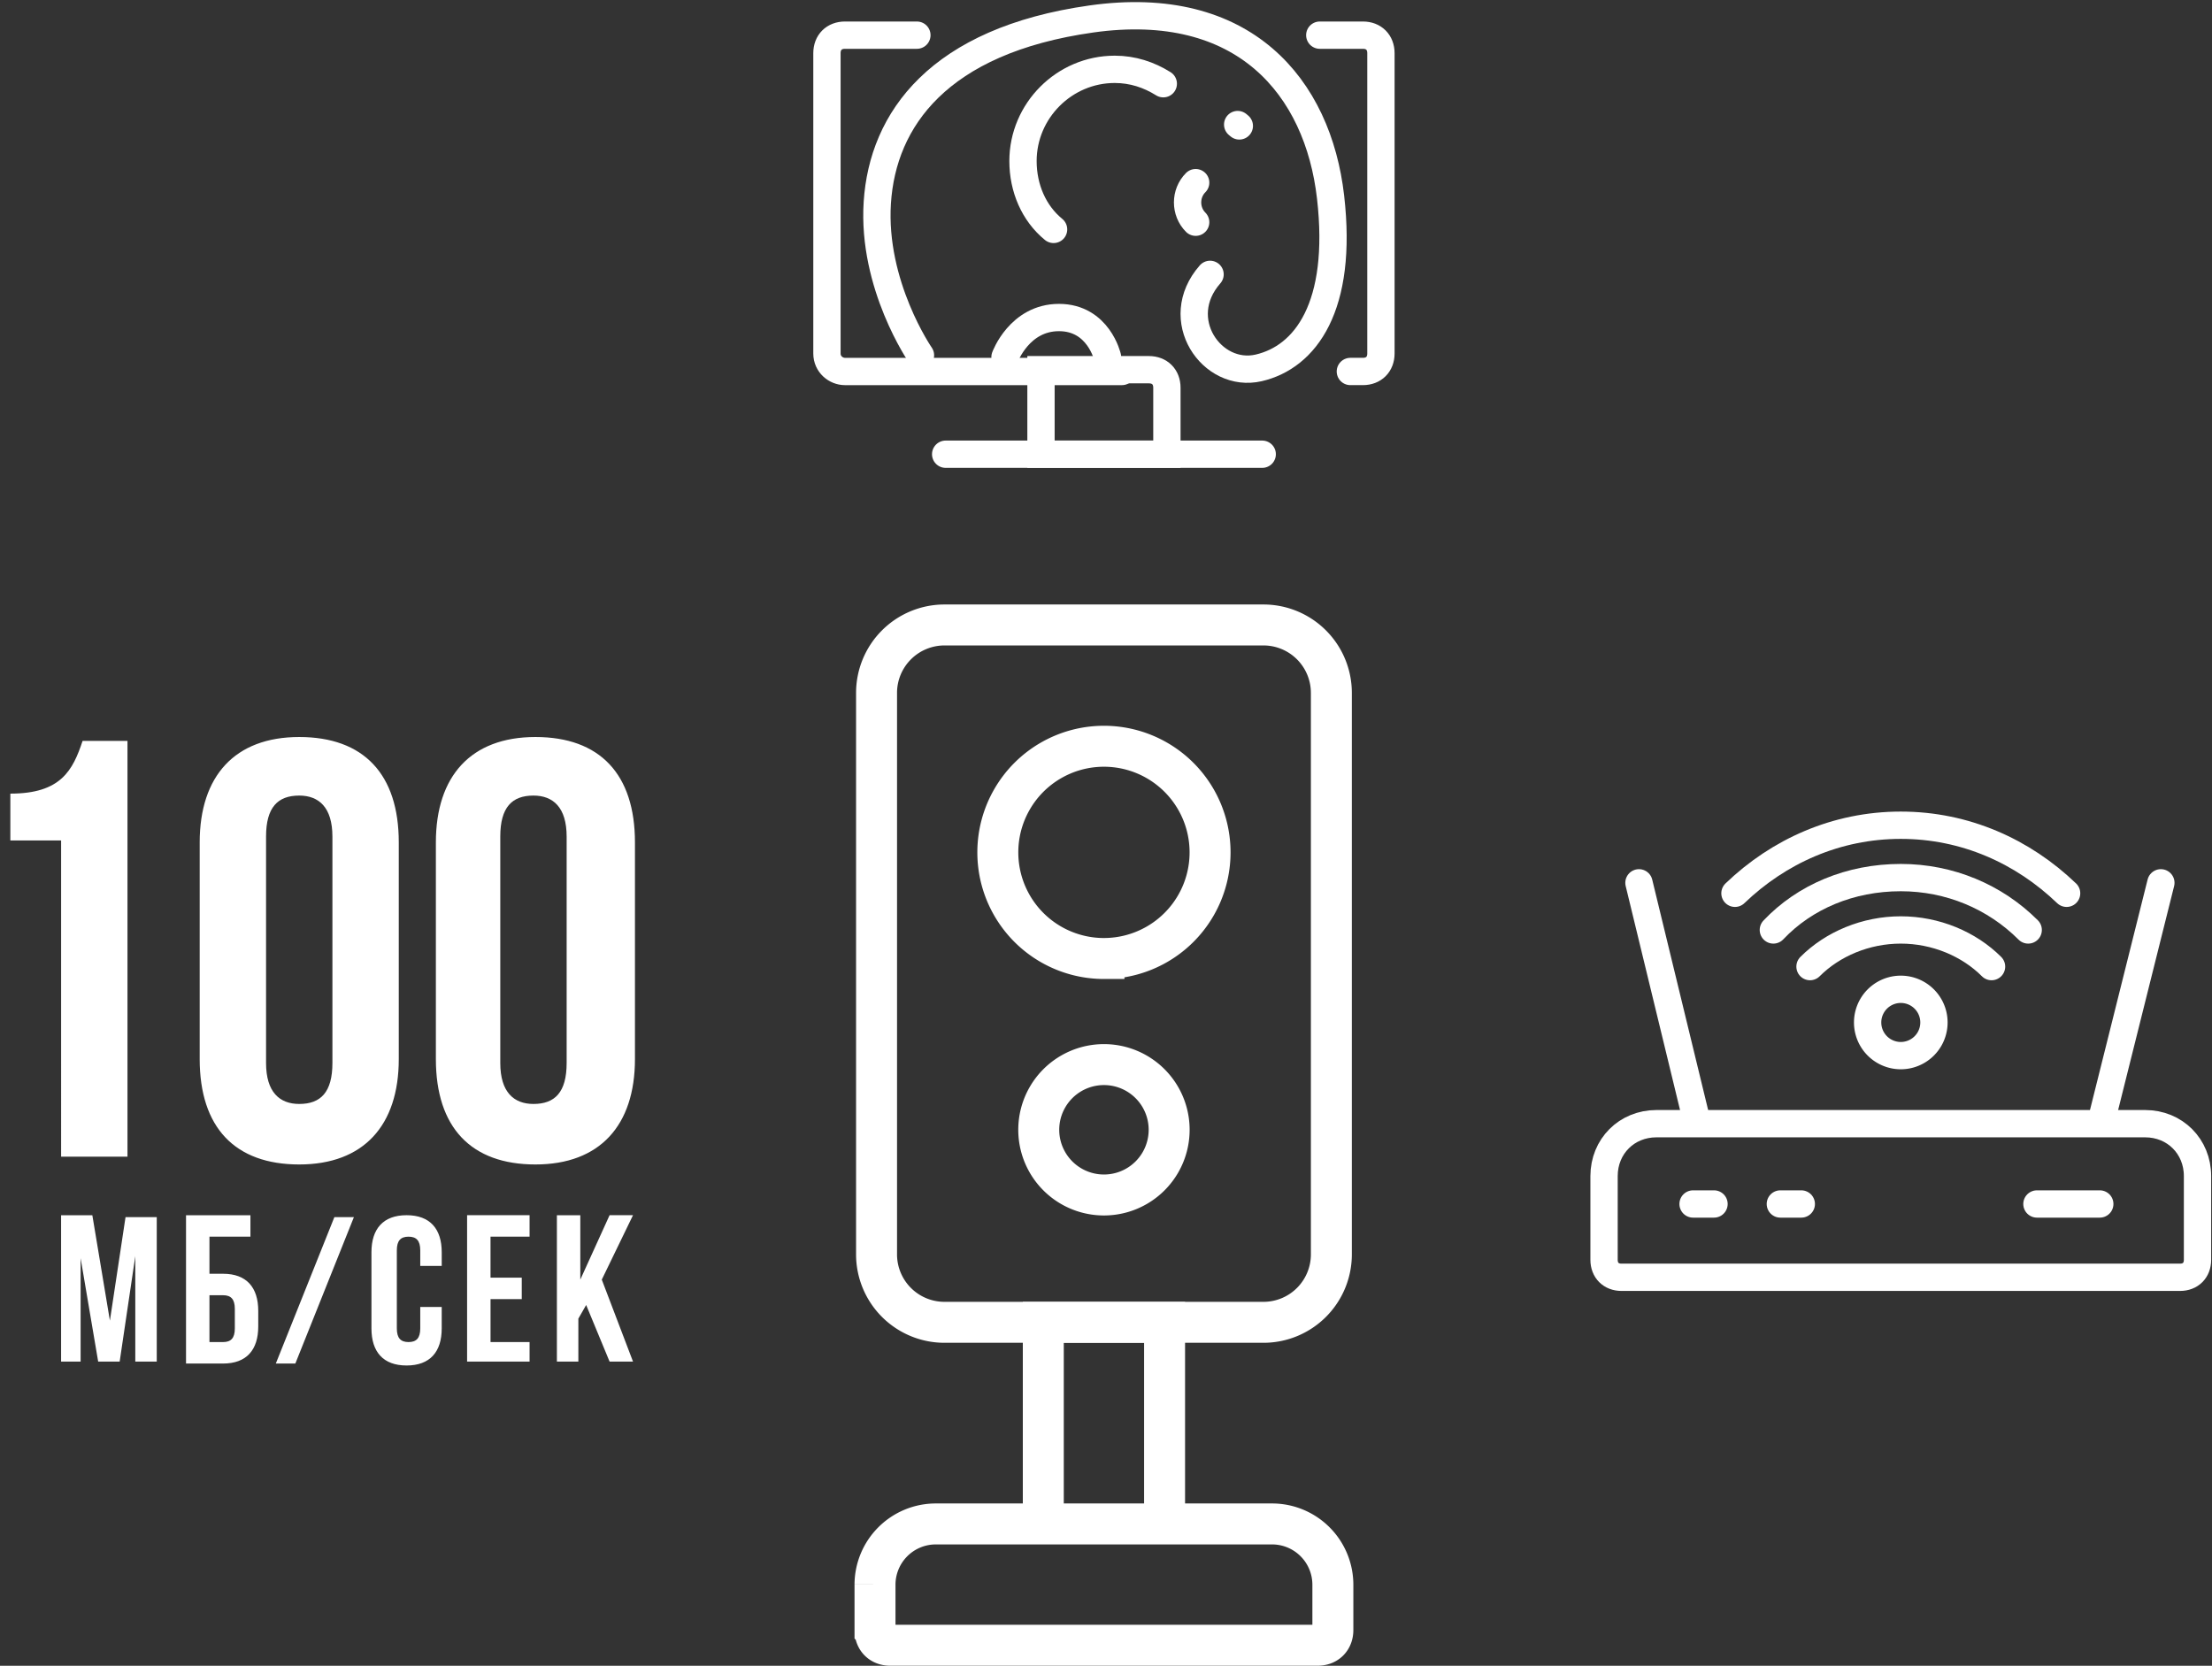 <svg width="162" height="122" viewBox="0 0 162 122" fill="none" xmlns="http://www.w3.org/2000/svg">
  <rect x="0" y="0" width="162" height="122" fill="#333333" stroke="none"/>
  <path d="M82.166 27.208H61.881c-.659 0-1.318-.527-1.318-1.317V3.893c0-.79.527-1.318 1.318-1.318h5.269M96.656 2.575h3.162c.79 0 1.317.527 1.317 1.318V25.89c0 .79-.527 1.317-1.317 1.317h-.922" stroke="#fff" stroke-width="2" stroke-miterlimit="10" stroke-linecap="round" stroke-linejoin="round"/>
  <path d="M85.46 33.267h-9.221v-6.19h7.903c.79 0 1.318.526 1.318 1.316v4.874z" stroke="#fff" stroke-width="2" stroke-miterlimit="10"/>
  <path d="M92.441 33.267H69.257M67.413 26.022s-3.556-5.137-3.161-11.196C64.647 8.766 68.73 2.97 79.927 1.39c11.197-1.581 16.598 5.005 17.52 13.04.922 8.036-1.844 11.724-5.27 12.515-3.424.79-6.454-3.557-3.556-6.85" stroke="#fff" stroke-width="2" stroke-miterlimit="10" stroke-linecap="round"/>
  <path d="M73.604 26.154s1.054-2.898 3.952-2.898c2.898 0 3.556 2.898 3.556 2.898M85.196 6.132c-1.054-.659-2.24-1.054-3.557-1.054-3.688 0-6.718 3.03-6.718 6.718 0 1.976.79 3.82 2.24 5.006M87.567 13.377c-.79.79-.79 2.107 0 2.898" stroke="#fff" stroke-width="2" stroke-miterlimit="10" stroke-linecap="round"/>
  <path d="M90.643 9.122l.121.1" stroke="#fff" stroke-width="2" stroke-linecap="round" stroke-linejoin="round"/>
  <path d="M92.508 96.847H69.192a4.976 4.976 0 0 1-4.996-4.996V50.77a4.976 4.976 0 0 1 4.996-4.997h23.316a4.976 4.976 0 0 1 4.997 4.997v41.08a4.976 4.976 0 0 1-4.997 4.997z" stroke="#fff" stroke-width="3" stroke-miterlimit="10"/>
  <path d="M85.29 96.847h-8.882v14.767h8.882V96.847zM80.85 70.2a7.772 7.772 0 1 0 0-15.544 7.772 7.772 0 0 0 0 15.545zM80.85 87.521a4.775 4.775 0 1 0 0-9.55 4.775 4.775 0 0 0 0 9.55zM64.083 119.386v-3.331a4.454 4.454 0 0 1 4.442-4.441h24.648a4.454 4.454 0 0 1 4.442 4.441v3.331c0 .666-.445 1.111-1.11 1.111H65.193c-.666 0-1.11-.445-1.11-1.111z" stroke="#fff" stroke-width="3" stroke-miterlimit="10"/>
  <path d="M159.661 93.549h-40.907c-.767 0-1.278-.512-1.278-1.279v-6.136c0-2.173 1.661-3.835 3.835-3.835h35.793c2.173 0 3.835 1.662 3.835 3.835v6.136c0 .767-.511 1.279-1.278 1.279z" stroke="#fff" stroke-width="2" stroke-miterlimit="10"/>
  <path d="M124.251 82.044l-4.219-17.386M153.908 82.044l4.347-17.386" stroke="#fff" stroke-width="2" stroke-miterlimit="10" stroke-linecap="round"/>
  <path d="M139.208 77.314a2.428 2.428 0 1 0 0-4.857 2.428 2.428 0 0 0 0 4.857z" stroke="#fff" stroke-width="2" stroke-miterlimit="10"/>
  <path d="M145.855 70.794c-1.662-1.662-4.091-2.684-6.648-2.684-2.556 0-4.985 1.022-6.647 2.684M148.539 68.11c-2.429-2.43-5.752-3.835-9.332-3.835-3.707 0-7.031 1.406-9.332 3.835" stroke="#fff" stroke-width="2" stroke-miterlimit="10" stroke-linecap="round"/>
  <path d="M151.352 65.425c-3.196-3.068-7.415-4.985-12.145-4.985-4.729 0-8.948 1.917-12.144 4.985M153.781 88.18h-4.602M125.529 88.18h-1.534M131.921 88.18h-1.534" stroke="#fff" stroke-width="2" stroke-miterlimit="10" stroke-linecap="round"/>
  <path d="M.759 58.125c3.716 0 4.574-1.716 5.289-3.86h3.288v30.449h-4.86V61.556H.758v-3.431zM14.625 61.699c0-4.86 2.573-7.72 7.29-7.72 4.718 0 7.29 2.716 7.29 7.72v15.867c0 4.86-2.572 7.72-7.29 7.72-4.717 0-7.29-2.717-7.29-7.72V61.7zm4.86 16.153c0 2.144 1 3.002 2.43 3.002 1.573 0 2.43-.858 2.43-3.002V61.27c0-2.145-1-3.002-2.43-3.002-1.572 0-2.43.858-2.43 3.002v16.582zM31.922 61.699c0-4.86 2.573-7.72 7.29-7.72 4.718 0 7.29 2.716 7.29 7.72v15.867c0 4.86-2.572 7.72-7.29 7.72-4.717 0-7.29-2.717-7.29-7.72V61.7zm4.717 16.153c0 2.144 1 3.002 2.43 3.002 1.573 0 2.43-.858 2.43-3.002V61.27c0-2.145-1-3.002-2.43-3.002-1.572 0-2.43.858-2.43 3.002v16.582zM8.05 96.721l1.143-7.576h2.287v10.578H9.908v-7.719l-1.144 7.72H7.19l-1.286-7.577v7.576h-1.43v-10.72h2.288l1.286 7.718zM13.624 99.723v-10.72h4.717v1.572H15.34v2.716h1c1.716 0 2.573 1 2.573 2.716v1.143c0 1.716-.857 2.716-2.573 2.716h-2.716v-.143zm2.716-1.43c.572 0 .858-.285.858-1v-1.43c0-.714-.286-1-.858-1h-1v3.43h1zM24.488 89.145h1.43L21.63 99.866H20.2l4.288-10.721zM32.35 95.864v1.43c0 1.715-.857 2.715-2.573 2.715-1.715 0-2.573-1-2.573-2.716v-5.575c0-1.715.858-2.716 2.573-2.716 1.716 0 2.574 1 2.574 2.716v1h-1.573v-1.143c0-.715-.286-1-.857-1-.572 0-.858.285-.858 1v5.718c0 .715.286 1 .858 1 .571 0 .857-.285.857-1v-1.572h1.573v.143zM35.925 93.576h2.287v1.573h-2.287v3.145h2.859v1.43h-4.575V89.001h4.575v1.573h-2.86v3.001zM42.929 95.578l-.572 1v3.145h-1.572v-10.72H42.5v4.716l2.144-4.717h1.716l-2.287 4.718 2.287 6.003h-1.716l-1.715-4.145z" fill="#fff"/>
</svg>
